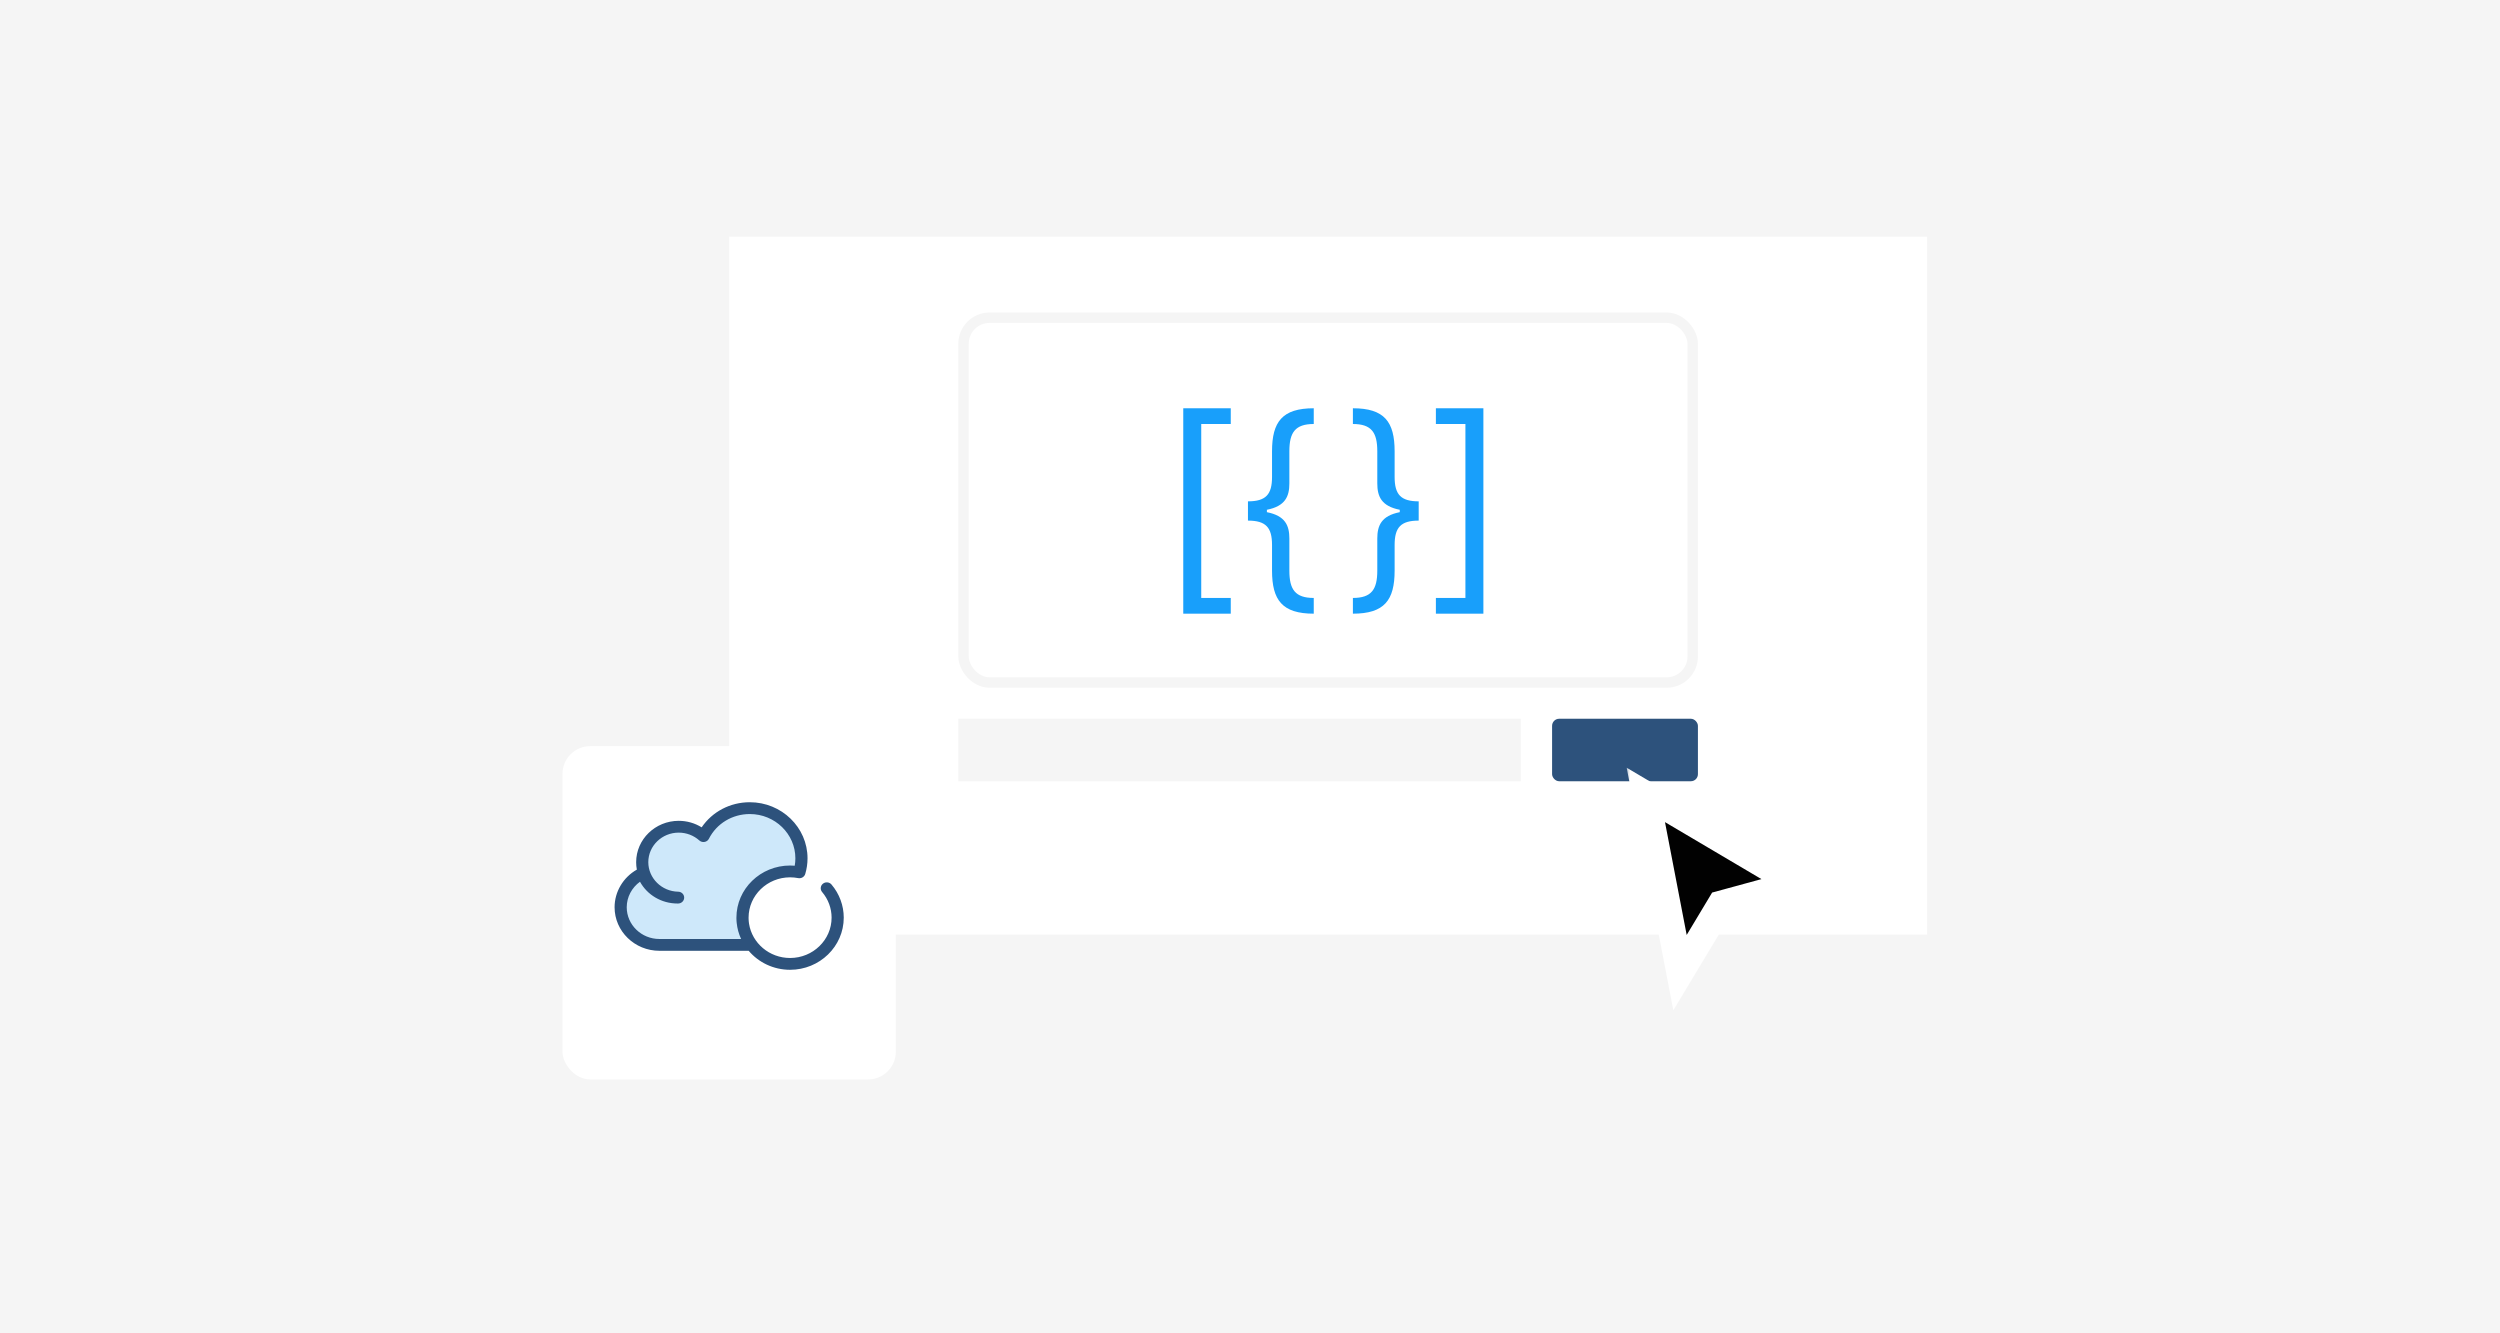 <svg xmlns="http://www.w3.org/2000/svg" width="240" height="128" fill="none" viewBox="0 0 240 128"><g clip-path="url(#clip0)"><rect width="240" height="128" fill="#F5F5F5"/><g filter="url(#filter0_d)"><rect width="115" height="67" x="70" y="20" fill="#fff"/></g><rect width="70" height="35.022" x="92.5" y="30.5" stroke="#F5F5F5" rx="2.5"/><rect width="54" height="6" x="92" y="69" fill="#F5F5F5"/><rect width="14" height="6" x="149" y="69" fill="#2D527C" rx=".68"/><path fill="#189FFB" d="M113.593 58.913H118.153V57.403H115.319V40.704H118.153V39.194H113.593V58.913Z"/><path fill="#189FFB" d="M126.12 58.913V57.403C124.333 57.403 123.779 56.586 123.779 54.784V51.703C123.779 50.448 123.386 49.516 121.622 49.169V48.938C123.386 48.591 123.779 47.659 123.779 46.404V43.323C123.779 41.52 124.333 40.704 126.12 40.704V39.194C123.101 39.194 122.115 40.488 122.115 43.323V45.788C122.115 47.474 121.522 48.129 119.804 48.129V49.978C121.522 49.978 122.115 50.632 122.115 52.319V54.784C122.115 57.618 123.101 58.913 126.12 58.913Z"/><path fill="#189FFB" d="M129.878 39.194V40.704C131.665 40.704 132.22 41.52 132.22 43.323V46.404C132.22 47.659 132.613 48.591 134.377 48.938V49.169C132.613 49.516 132.22 50.448 132.22 51.703V54.784C132.22 56.586 131.665 57.403 129.878 57.403V58.913C132.898 58.913 133.884 57.618 133.884 54.784V52.319C133.884 50.632 134.477 49.978 136.194 49.978V48.129C134.477 48.129 133.884 47.474 133.884 45.788V43.323C133.884 40.488 132.898 39.194 129.878 39.194Z"/><path fill="#189FFB" d="M142.405 39.194H137.845V40.704H140.68V57.403H137.845V58.913H142.405V39.194Z"/><g filter="url(#filter1_d)"><mask id="path-6-outside-1" width="20" height="24" x="156" y="72" fill="#000" maskUnits="userSpaceOnUse"><rect width="20" height="24" x="156" y="72" fill="#fff"/><path d="M161.281 92.062L158 75L172.438 83.531L165.219 85.5L161.281 92.062Z"/></mask><path fill="#010101" d="M161.281 92.062L158 75L172.438 83.531L165.219 85.5L161.281 92.062Z"/><path stroke="#fff" stroke-linecap="square" stroke-width="2.625" d="M161.281 92.062L158 75L172.438 83.531L165.219 85.5L161.281 92.062Z" mask="url(#path-6-outside-1)"/></g><g filter="url(#filter2_d)"><rect width="32" height="32" x="54" y="68" fill="#fff" rx="2.667"/></g><path fill="#CEE8FA" d="M71.28 88.095C71.28 85.644 73.325 83.656 75.848 83.656C76.154 83.656 76.453 83.686 76.743 83.742C76.87 83.315 76.939 82.865 76.939 82.398C76.939 79.738 74.719 77.581 71.98 77.581C70.029 77.581 68.342 78.676 67.533 80.268C66.908 79.708 66.074 79.365 65.157 79.365C63.222 79.365 61.654 80.888 61.654 82.768C61.654 84.628 63.191 86.139 65.098 86.169C65.079 86.169 65.059 86.17 65.04 86.17C63.487 86.17 62.17 85.188 61.712 83.828C60.454 84.408 59.583 85.652 59.583 87.095C59.583 89.091 61.249 90.709 63.303 90.709H72.157C71.606 89.975 71.28 89.072 71.28 88.095Z"/><path fill="#2D527C" d="M79.823 84.912C79.618 84.67 79.25 84.636 79.002 84.835C78.753 85.034 78.718 85.391 78.923 85.633C79.51 86.324 79.833 87.198 79.833 88.095C79.833 90.23 78.045 91.967 75.848 91.967C73.857 91.967 72.202 90.54 71.909 88.684C71.909 88.684 71.909 88.683 71.909 88.683C71.9 88.626 71.893 88.568 71.886 88.51C71.885 88.495 71.883 88.48 71.882 88.465C71.877 88.419 71.874 88.373 71.871 88.326C71.87 88.31 71.869 88.294 71.868 88.277C71.865 88.217 71.863 88.156 71.863 88.095C71.863 85.961 73.651 84.224 75.848 84.224C76.109 84.224 76.372 84.249 76.629 84.299C76.926 84.356 77.218 84.183 77.303 83.901C77.449 83.412 77.523 82.907 77.523 82.399C77.523 79.43 75.036 77.014 71.98 77.014C70.093 77.014 68.379 77.923 67.359 79.425C66.706 79.018 65.945 78.799 65.157 78.799C62.904 78.799 61.071 80.58 61.071 82.768C61.071 83.011 61.093 83.25 61.137 83.483C59.828 84.227 59 85.608 59 87.096C59 89.401 60.93 91.276 63.303 91.276H71.874C72.819 92.39 74.25 93.1 75.848 93.1C78.689 93.1 81 90.855 81 88.095C81 86.935 80.582 85.805 79.823 84.912ZM71.146 90.143H63.303C61.574 90.143 60.166 88.776 60.166 87.096C60.166 86.124 60.651 85.215 61.439 84.646C62.14 85.92 63.511 86.738 65.04 86.738C65.058 86.738 65.076 86.737 65.094 86.737L65.108 86.737C65.427 86.731 65.682 86.479 65.681 86.169C65.681 85.86 65.426 85.608 65.108 85.603C63.525 85.578 62.237 84.306 62.237 82.768C62.237 81.205 63.547 79.932 65.156 79.932C65.892 79.932 66.596 80.2 67.137 80.685C67.272 80.807 67.458 80.859 67.639 80.826C67.82 80.794 67.974 80.68 68.055 80.52C68.799 79.057 70.303 78.148 71.98 78.148C74.393 78.148 76.356 80.055 76.356 82.399C76.356 82.637 76.335 82.875 76.294 83.109C76.145 83.097 75.996 83.09 75.848 83.09C73.007 83.09 70.696 85.335 70.696 88.095C70.696 88.139 70.697 88.183 70.698 88.226C70.699 88.25 70.7 88.274 70.701 88.298C70.702 88.317 70.702 88.336 70.703 88.355C70.705 88.389 70.707 88.424 70.71 88.458C70.711 88.466 70.711 88.474 70.712 88.482C70.715 88.523 70.719 88.564 70.723 88.605C70.723 88.606 70.723 88.606 70.723 88.606C70.779 89.14 70.921 89.657 71.146 90.143Z"/></g><defs><filter id="filter0_d" width="153.099" height="105.099" x="50.95" y="3.672" color-interpolation-filters="sRGB" filterUnits="userSpaceOnUse"><feFlood flood-opacity="0" result="BackgroundImageFix"/><feColorMatrix in="SourceAlpha" type="matrix" values="0 0 0 0 0 0 0 0 0 0 0 0 0 0 0 0 0 0 127 0"/><feOffset dy="2.721"/><feGaussianBlur stdDeviation="9.525"/><feColorMatrix type="matrix" values="0 0 0 0 0 0 0 0 0 0 0 0 0 0 0 0 0 0 0.15 0"/><feBlend in2="BackgroundImageFix" mode="normal" result="effect1_dropShadow"/><feBlend in="SourceGraphic" in2="effect1_dropShadow" mode="normal" result="shape"/></filter><filter id="filter1_d" width="27.492" height="31.167" x="152.224" y="69.764" color-interpolation-filters="sRGB" filterUnits="userSpaceOnUse"><feFlood flood-opacity="0" result="BackgroundImageFix"/><feColorMatrix in="SourceAlpha" type="matrix" values="0 0 0 0 0 0 0 0 0 0 0 0 0 0 0 0 0 0 127 0"/><feOffset dy="1.313"/><feGaussianBlur stdDeviation="1.969"/><feColorMatrix type="matrix" values="0 0 0 0 0 0 0 0 0 0 0 0 0 0 0 0 0 0 0.35 0"/><feBlend in2="BackgroundImageFix" mode="normal" result="effect1_dropShadow"/><feBlend in="SourceGraphic" in2="effect1_dropShadow" mode="normal" result="shape"/></filter><filter id="filter2_d" width="82.799" height="82.799" x="28.601" y="46.229" color-interpolation-filters="sRGB" filterUnits="userSpaceOnUse"><feFlood flood-opacity="0" result="BackgroundImageFix"/><feColorMatrix in="SourceAlpha" type="matrix" values="0 0 0 0 0 0 0 0 0 0 0 0 0 0 0 0 0 0 127 0"/><feOffset dy="3.628"/><feGaussianBlur stdDeviation="12.7"/><feColorMatrix type="matrix" values="0 0 0 0 0 0 0 0 0 0 0 0 0 0 0 0 0 0 0.15 0"/><feBlend in2="BackgroundImageFix" mode="normal" result="effect1_dropShadow"/><feBlend in="SourceGraphic" in2="effect1_dropShadow" mode="normal" result="shape"/></filter><clipPath id="clip0"><rect width="240" height="128" fill="#fff"/></clipPath></defs></svg>